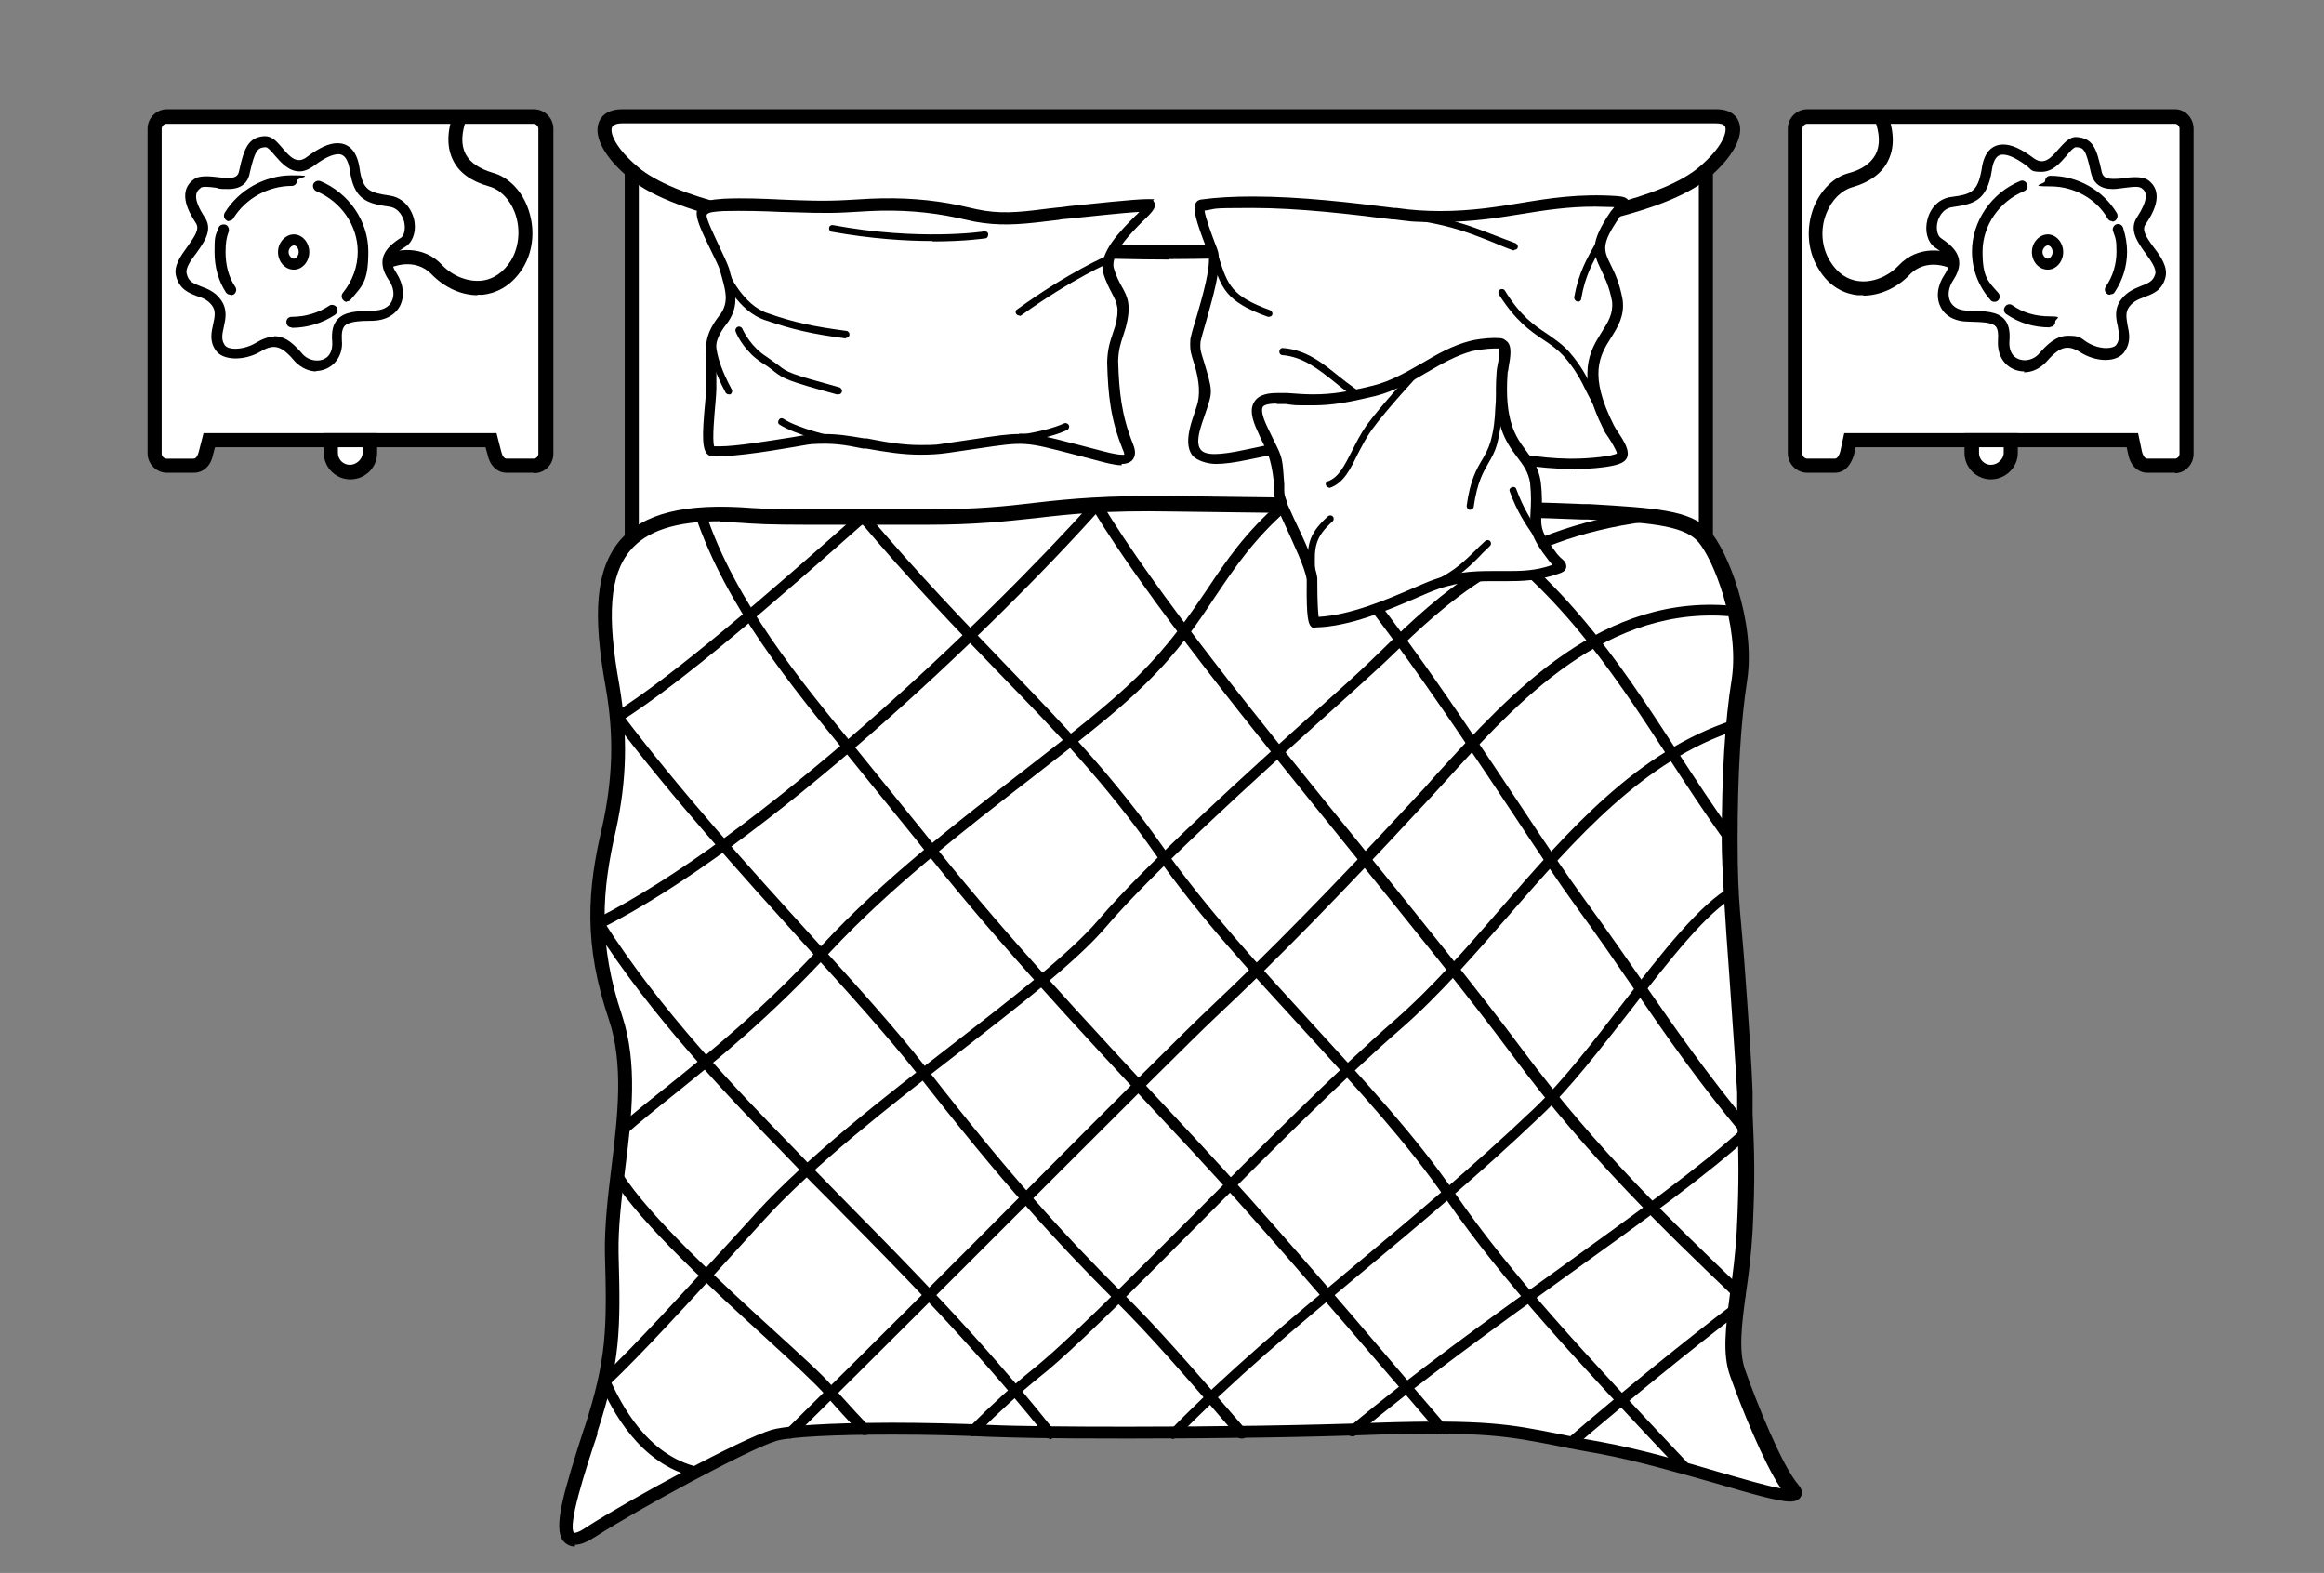 <?xml version="1.0" encoding="UTF-8"?>
<svg xmlns="http://www.w3.org/2000/svg" version="1.1" viewBox="0 0 527.5 357">
  <rect x="0" y="0" width="527.5" height="357" fill="#808080" stroke="none"/>
  <defs>
    <style>
      .cls-1 {
        fill-rule: evenodd;
      }

      .cls-1, .cls-2 {
        fill: #fff;
      }
    </style>
  </defs>
  <!-- Generator: Adobe Illustrator 28.6.0, SVG Export Plug-In . SVG Version: 1.2.0 Build 709)  -->
  <g>
    <g id="Layer_1">
      <g>
        <g>
          <g>
            <rect class="cls-2" x="143.4" y="38.5" width="243.8" height="275.7"/>
            <path d="M388.8,315.9h-247V36.9h247v279ZM145,312.7h240.6V40.1h-240.6v272.5Z"/>
          </g>
          <g>
            <path class="cls-1" d="M170.5,117c7.4.5,16.1.3,40.2.3s27-3.4,56-2.9c29.1.3,77.5,1.1,92.5,1.8,15,.8,23.6,1.1,27.6,5.5,4,4.4,10,20,8.2,32.5-1.9,12.4-2.3,26.6-2.3,36.8s3.1,44.6,3.4,57c.3,12.4.6,17.4,0,31.6-.8,14.4-4.2,24.9-1.6,32.1,2.6,7.3,8.4,22,12.4,26.6,4,4.8-24.4-6.1-43.4-9.5-18.9-3.2-20-5.3-50.7-4.4-30.7,1.1-73.3,1.1-88.3.5-14.9-.8-42.3-.8-48.8,1-6.6,1.9-32.1,15.8-41.7,22-9.5,6.1-5.2-7.3,0-23.4,5.2-16,5.2-22.9,4.7-40-.3-17.1,6.3-37.1.8-53.4-5.5-16.3-4.8-28.4-1.5-42.9,2.4-11,2.7-20.8.8-32.1-5-27.3-.8-41.5,31.5-38.9h0Z"/>
            <path d="M130.5,351c-1.1,0-2-.5-2.7-1.3-2.3-3.1.2-11.2,4.7-25.3l.2-.5c5-15.5,5.1-22.2,4.6-39.5-.1-6.3.7-13.1,1.5-19.6,1.4-11.4,2.8-23.3-.6-33.4-5.8-17.1-4.9-29.5-1.5-43.8,2.4-10.9,2.7-20.6.8-31.5-3.1-17-2.2-26.9,3.1-33.3,5.3-6.3,14.9-8.7,30.1-7.5,4.4.3,9.4.3,17.7.3h22.4c11,0,17.5-.7,24.2-1.5,7.9-.9,16-1.7,31.8-1.5,28.2.3,77.4,1.1,92.5,1.8h1.4c14.8.9,23,1.3,27.3,6,4.1,4.4,10.5,20.6,8.6,33.8-1.5,9.7-2.2,21.7-2.2,36.6s.9,17.9,1.7,29.9c.8,10.9,1.5,21.2,1.7,27v5c.4,9.1.6,14.5,0,26.7-.3,5.2-.9,10-1.5,14.1-1,7.3-1.7,13.1-.2,17.4,2.5,7.1,8.3,21.7,12.1,26.1,1,1.2.9,2.1.6,2.6-.4.8-1.2,1.2-2.5,1.2-2.6,0-8.9-1.8-16.7-4.1-8.1-2.3-18.2-5.2-26.3-6.7-4-.7-7.2-1.3-10.1-1.9-10.8-2.1-16.3-3.2-40.3-2.5-15.9.6-36.6.9-56.8.9s-25.1-.2-31.6-.4c-6.1-.3-14-.5-21.8-.5-13.3,0-23.2.5-26.4,1.4-6.4,1.9-31.6,15.6-41.2,21.8-1.9,1.2-3.3,1.8-4.6,1.8ZM163.5,118.3c-10.1,0-16.8,2.2-20.5,6.7-4.6,5.5-5.3,14.7-2.4,30.6,1.9,11.3,1.7,21.4-.8,32.8-3.2,13.8-4.1,25.7,1.4,42.1,3.6,10.8,2.2,23,.7,34.8-.8,6.7-1.6,13.1-1.5,19.1.5,17.6.4,24.6-4.8,40.6v.5c-2.8,8.3-6.8,20.8-5.3,22.4h0c.3,0,1.1-.1,2.8-1.3,9.8-6.3,35.2-20.1,42.1-22.1,5.1-1.4,20.8-1.6,27.3-1.6s15.9.2,22,.5c6.4.3,17.9.4,31.4.4,20.2,0,40.9-.3,56.7-.9,24.5-.8,30.4.4,41,2.5,2.8.6,6,1.2,10,1.9,8.3,1.5,18.5,4.4,26.6,6.8,5.6,1.6,11,3.2,14,3.7-4-6-9-18.5-11.5-25.5-1.8-5-1-11.1,0-18.9.6-4.1,1.2-8.8,1.5-13.9.6-12,.4-17.5.1-26.5v-5c-.3-5.8-1.1-16.5-1.8-26.9-.9-12.1-1.7-24.6-1.7-30.1,0-15.1.7-27.2,2.3-37.1,1.7-12-4.2-27.2-7.8-31.1-3.5-3.7-11.6-4.2-25.1-4.9h-1.4c-15.1-.7-64.3-1.5-92.4-1.8-15.7-.3-23.7.6-31.4,1.5-6.6.7-13.4,1.5-24.6,1.5h-22.4c-8.3,0-13.3,0-17.9-.3-2.5-.2-4.8-.3-6.9-.3Z"/>
          </g>
          <path d="M356.5,328.7c-.3,0-.7-.1-.9-.4-.4-.5-.4-1.3.1-1.7,12.3-10.6,27.5-22.9,37.8-30.7.5-.4,1.3-.3,1.7.2.4.5.3,1.3-.2,1.7-10.3,7.8-25.4,20.1-37.7,30.6-.2.2-.5.3-.8.3Z"/>
          <path d="M306.9,326c-.3,0-.7-.2-.9-.4-.4-.5-.4-1.3.2-1.7,14.3-12,31.4-24.3,48-36.2,16.5-11.9,32.1-23.1,41.4-31.7.5-.5,1.3-.4,1.7,0,.5.5.4,1.3,0,1.7-9.4,8.7-25.1,20-41.7,31.9-16.5,11.9-33.6,24.2-47.8,36.1-.2.2-.5.3-.8.3Z"/>
          <path d="M266.4,326.6c-.3,0-.6-.1-.8-.3-.5-.5-.5-1.2,0-1.7,12.8-13.1,26.9-24.9,42-37.5,13.2-11,26.8-22.4,40.6-35.5,6.4-6.1,13.3-15,20-23.7,9.1-11.8,17.8-22.9,24.7-26.6.6-.3,1.3,0,1.6.5.3.6,0,1.3-.5,1.6-6.4,3.4-14.9,14.3-23.9,25.9-6.8,8.7-13.7,17.7-20.3,23.9-13.8,13.2-27.5,24.6-40.7,35.6-15,12.5-29.1,24.3-41.8,37.3-.2.2-.6.4-.9.4Z"/>
          <path d="M220.9,326c-.3,0-.6-.1-.9-.4-.5-.5-.5-1.2,0-1.7,5.1-5.1,9.7-9.3,14.5-13.2,7.4-5.9,21.2-19.8,35.8-34.4,15.5-15.6,33-33.2,46.2-44.7,8.6-7.5,16.6-16.7,24.3-25.6,15.2-17.5,30.9-35.6,52.7-42.6.6-.2,1.3.1,1.5.8.2.6-.1,1.3-.8,1.5-21.1,6.8-36.6,24.7-51.6,41.9-7.8,8.9-15.8,18.2-24.5,25.8-13.2,11.4-30.7,29-46.1,44.5-14.6,14.7-28.4,28.6-36,34.6-4.7,3.8-9.2,7.9-14.3,13-.2.2-.5.4-.9.4Z"/>
          <path d="M179.4,326.5c-.3,0-.6-.1-.9-.4-.5-.5-.5-1.2,0-1.7,17-16.7,38.4-38.1,57.2-57,17.8-17.9,33.2-33.3,38.5-38.3,13.8-13,28.4-27.9,46-46.9,2-2.1,4-4.3,6-6.6,16.8-18.4,37.6-41.4,68-38,.7,0,1.1.7,1.1,1.3,0,.7-.7,1.2-1.3,1.1-29.2-3.2-49.5,19.2-65.9,37.3-2.1,2.3-4.1,4.5-6.1,6.6-17.6,19-32.2,34-46.1,47-5.3,5-20.7,20.4-38.5,38.2-18.9,18.9-40.3,40.3-57.2,57-.2.2-.5.4-.8.4Z"/>
          <path d="M137.3,314.8c-.3,0-.6-.1-.9-.4-.5-.5-.4-1.3,0-1.7,8-7.6,18.3-18.9,31.3-33.1l4-4.4c11.5-12.6,29-26.2,44.4-38.1,13.8-10.7,26.7-20.7,33.2-28.3,10.7-12.6,34.4-34,50.1-48.1,4.8-4.3,8.9-8,11.6-10.6,1-1,2.1-2,3.2-3.1,11.7-11.4,27.8-26.9,59.1-31,.7,0,1.3.4,1.4,1,0,.7-.4,1.3-1,1.4-30.5,3.9-46.2,19.2-57.7,30.3-1.1,1.1-2.2,2.1-3.3,3.1-2.8,2.6-6.9,6.3-11.7,10.6-15.7,14.1-39.3,35.5-49.9,47.9-6.6,7.8-19.7,17.9-33.6,28.7-15.4,11.9-32.7,25.4-44.1,37.9l-4,4.4c-13,14.3-23.3,25.6-31.4,33.3-.2.2-.5.3-.8.3Z"/>
          <path d="M141.3,257.7c-.3,0-.7-.1-.9-.4-.4-.5-.4-1.3.1-1.7,3.2-2.9,7-5.9,10.9-9,9.7-7.8,21.9-17.6,35.3-32.2,13.7-14.8,30.8-28,45.9-39.7,10.3-8,19.2-14.9,25.5-21.1,7.5-7.4,11.7-13.7,15.8-19.7,4.4-6.6,8.6-12.9,16.7-20,.5-.4,1.3-.4,1.7.1.4.5.4,1.3-.1,1.7-7.8,6.9-11.9,13.1-16.3,19.6-4.1,6.2-8.4,12.6-16.1,20.1-6.4,6.3-15.4,13.2-25.7,21.2-15,11.6-32,24.8-45.6,39.4-13.6,14.8-25.8,24.6-35.6,32.5-3.9,3.1-7.6,6.1-10.8,8.9-.2.2-.5.3-.8.3Z"/>
          <path d="M135.7,210.9c-.4,0-.9-.3-1.1-.7-.3-.6,0-1.3.5-1.6,36.9-18.4,88.8-67.8,112.8-94.6.5-.5,1.2-.5,1.7,0,.5.4.5,1.2,0,1.7-24.1,27-76.3,76.7-113.5,95.2-.2,0-.4.1-.5.1Z"/>
          <path d="M139.9,164.2c-.4,0-.8-.2-1-.6-.4-.6-.2-1.3.4-1.7,14-8.8,35.3-27.4,55.9-45.6.5-.4,1.3-.4,1.7.1.4.5.4,1.3-.1,1.7-20.7,18.3-42,36.9-56.2,45.8-.2.1-.4.2-.6.2Z"/>
          <path d="M196.2,325.7c-.3,0-.7-.1-.9-.4-1-1.2-1.5-1.6-2.1-2.2-.9-1-2.1-2.2-6.3-7-2.2-2.4-7-6.9-12.6-12-12.2-11.1-28.9-26.4-35.1-36.4-.4-.6-.2-1.3.4-1.7.6-.4,1.3-.2,1.7.4,6.1,9.7,22.6,24.9,34.7,35.9,5.9,5.4,10.6,9.6,12.8,12.2,4.3,4.7,5.4,6,6.3,6.9.6.6,1,1.1,2.1,2.3.4.5.4,1.3,0,1.7-.2.2-.5.3-.8.3Z"/>
          <path d="M238.2,326.5c-.4,0-.8-.2-1-.6l-.5-.8c-16.1-20-33-37.1-45.3-49.5-3.2-3.3-6.2-6.2-8.7-8.8-1.4-1.5-3-3.1-4.7-4.9-12-12.3-30.1-30.9-43.4-52-.4-.6-.2-1.3.4-1.7.6-.4,1.3-.2,1.7.4,13.2,20.9,31.2,39.4,43.1,51.6,1.7,1.8,3.3,3.4,4.7,4.9,2.5,2.6,5.4,5.5,8.6,8.8,12.3,12.5,29.3,29.6,45.5,49.9l.6,1c.3.6.2,1.3-.4,1.7-.2.1-.4.2-.6.2Z"/>
          <path d="M281.8,326.5c-.3,0-.7-.1-.9-.4-11.9-13.9-20.3-23.5-28-31.1-12.9-12.9-25.5-26.6-44.7-51.3-6.6-8.4-15.9-18.7-25.9-29.7-14-15.5-29.9-33.1-43.4-51-.4-.5-.3-1.3.2-1.7.5-.4,1.3-.3,1.7.2,13.4,17.8,29.3,35.4,43.3,50.8,10,11,19.4,21.4,26,29.9,19.1,24.6,31.6,38.2,44.5,51.1,7.8,7.6,16.2,17.3,28.2,31.2.4.5.4,1.3-.1,1.7-.2.2-.5.3-.8.3Z"/>
          <path d="M327.3,325.5c-.3,0-.7-.1-.9-.4l-8.9-10.4c-15.9-18.5-32.3-37.7-46.8-53.3-30.5-32.6-46.6-50.2-62.5-70.5l-15.7-19.4c-13-15.9-27.7-33.9-34.6-54.3-.2-.6.1-1.3.8-1.5.6-.2,1.3.1,1.5.8,6.7,20,21.3,37.8,34.2,53.5l15.7,19.4c15.9,20.2,32,37.7,62.4,70.3,14.5,15.6,31,34.8,46.8,53.4l8.9,10.4c.4.5.4,1.3-.1,1.7-.2.2-.5.3-.8.3Z"/>
          <path d="M382.8,334.7c-.3,0-.6-.1-.9-.4-24.8-26.3-40.6-43.3-53.6-62-8.8-12.8-20.2-25.2-32.2-38.3-11.8-12.9-24.1-26.1-33.9-40.2-11.2-16-22.4-27.6-35.5-41.1-9.4-9.7-20-20.7-31.8-34.7-.4-.5-.4-1.3.1-1.7.5-.4,1.3-.4,1.7.1,11.8,14,22.4,24.9,31.7,34.6,13.1,13.6,24.4,25.3,35.7,41.4,9.8,13.9,22,27.1,33.7,39.9,12.1,13.2,23.6,25.6,32.5,38.6,12.8,18.5,28.6,35.5,53.3,61.7.5.5.4,1.3,0,1.7-.2.2-.5.3-.8.3Z"/>
          <path d="M394.8,295c-.3,0-.6-.1-.8-.3l-1.1-1c-14.5-13.9-32.5-31.1-49.4-53.9-10.4-14-23.5-30.1-37.3-47.2-22.5-27.8-45.8-56.6-58.3-77.2-.3-.6-.2-1.3.4-1.7.6-.3,1.3-.2,1.7.4,12.4,20.5,35.7,49.2,58.2,76.9,13.8,17.1,26.9,33.2,37.4,47.3,16.8,22.6,34.8,39.8,49.2,53.6l1.1,1c.5.5.5,1.2,0,1.7-.2.3-.6.4-.9.4Z"/>
          <path d="M396.4,258c-.4,0-.7-.2-.9-.4-10.3-12.4-17.2-22.4-24.5-33-4.1-5.9-8.3-12.1-13.3-18.9-3.7-5.1-8.8-12.7-14.6-21.5-15.7-23.6-37.2-55.8-52.3-68.6-.5-.4-.6-1.2-.2-1.7.4-.5,1.2-.6,1.7-.2,15.5,13,37,45.4,52.8,69.1,5.8,8.8,10.9,16.3,14.6,21.4,5,6.8,9.3,13,13.4,18.9,7.3,10.5,14.2,20.5,24.4,32.8.4.5.4,1.3-.2,1.7-.2.2-.5.3-.8.3Z"/>
          <path d="M392.8,191.8c-.4,0-.7-.2-1-.5-4.7-6.5-9-13.1-13.1-19.4-13.6-20.8-26.4-40.4-50.8-55.5-.6-.4-.7-1.1-.4-1.7.3-.6,1.1-.7,1.7-.4,24.8,15.3,37.8,35.2,51.5,56.2,4.1,6.3,8.4,12.9,13.1,19.4.4.5.3,1.3-.3,1.7-.2.2-.5.2-.7.2Z"/>
          <path d="M158,335.3c-13.1-2.9-19.2-15.8-21.5-20.6l-.3-.6,2.2-1,.3.6c2.2,4.5,7.9,16.6,19.9,19.3l-.5,2.4Z"/>
          <g>
            <path class="cls-1" d="M389.6,26.4c5.8,0,5,6.1-2.7,12.8-18.1,15.3-92.8,18.1-121.6,18.1s-103.3-2.7-121.4-18.1c-7.9-6.6-8.6-12.8-2.7-12.8h248.5Z"/>
            <path d="M265.3,58.9c-4.1,0-100.9-.2-122.5-18.5-5.5-4.6-8.1-9.3-6.9-12.6.7-1.9,2.6-3,5.2-3h248.5c3.5,0,4.7,1.8,5.1,2.9,1.2,3.2-1.4,8-6.8,12.6-21.5,18.3-118.5,18.5-122.6,18.5ZM141.1,28c-.8,0-1.9.2-2.2.9-.5,1.3.8,4.7,5.9,9,16.5,14,83.4,17.7,120.4,17.7s104.1-3.7,120.5-17.7c5.2-4.4,6.3-7.8,5.9-9.1-.3-.7-1.3-.8-2.1-.8h-248.5Z"/>
          </g>
          <g>
            <g>
              <path class="cls-1" d="M316.8,48.5c22.1,2.6,31.5-4,50.2-2.7,2.9.3,1.3.6-.3,2.9-7.1,10.3-1.5,9,.5,19.5,1.1,8.9-11.5,9.8-1.9,28.7.6,1.5,4.2,5.7,2.6,6.8-1.5,1.1-9.4,1.6-11.8,1.5-13.4-.2-25.5-5-39.9-5.3-14,0-19.5.3-32.9,3.2-9.8,2.1-14,1.3-11.8-6.5,2.7-8.9,3.2-6.1.3-15.8-.5-1.5-.5-2.3-.3-3.7,1.1-4.8,5-15.3,4-19.7-.3-1.3-4.4-10.5-2.7-10.8,13.6-1.8,30.7.3,44.1,1.9h0Z"/>
              <path d="M357.2,106.4c-.5,0-.9,0-1.2,0-6.7,0-13-1.3-19.7-2.6-6.4-1.3-13-2.6-20.1-2.7-14.3,0-19.6.4-32.7,3.2-3.3.7-5.7,1-7.5,1s-4.4-.7-5.4-2c-1.1-1.5-1.2-3.7-.3-7,.5-1.7,1-3,1.3-4q1.3-3.7-.5-9.6l-.5-1.6c-.5-1.6-.5-2.6-.4-4.2.3-1.4.8-3.1,1.4-5,1.4-4.8,3.3-11.4,2.7-14.3,0-.3-.3-1-.7-1.9-2.1-5.5-2.9-8.3-2.2-9.6.2-.4.6-.7,1.1-.8,3.6-.5,7.5-.7,11.9-.7,10.8,0,22.6,1.4,32.1,2.6h.5c3.4.5,6.7.7,9.9.7,6.9,0,12.6-.9,18.1-1.8,6.6-1.1,13.5-2.2,22.1-1.6,1.2.1,2.3.3,2.6,1.2.3.9-.3,1.6-.9,2.2-.3.3-.8.8-1.2,1.4-4.3,6.2-3.6,7.5-2,10.8.9,1.8,2,4.1,2.7,7.9.5,3.7-1.1,6.2-2.6,8.6-2.6,4.1-5.2,8.4.6,19.9.2.4.5.9.9,1.5,1.5,2.2,3.5,5.3,1.3,6.8-2.1,1.6-11.2,1.7-11.3,1.7ZM316.1,98.7c7.3.2,14.1,1.5,20.6,2.8,6.6,1.3,12.7,2.5,19.3,2.6.3,0,.7,0,1.1,0,3.9,0,9.1-.6,9.9-1.2,0-.5-1.3-2.7-1.9-3.6-.5-.7-.9-1.3-1.1-1.8-6.4-12.7-3.1-17.9-.4-22.2,1.4-2.2,2.6-4.1,2.3-6.9-.6-3.3-1.7-5.5-2.5-7.2-1.9-3.9-2.6-6.1,2.2-13.2.3-.4.6-.7.8-1-1.5,0-3-.1-4.4-.1-6.2,0-11.3.8-16.8,1.7-5.6.9-11.4,1.8-18.5,1.8s-6.7-.2-10.2-.6h-.5c-9.4-1.2-21.2-2.6-31.8-2.6s-7.6.2-10.8.6c.2,1.6,1.7,5.6,2.3,7.2.4,1,.7,1.8.8,2.2.8,3.6-1.2,10.2-2.7,15.6-.5,1.8-1,3.4-1.3,4.7-.1,1.2-.1,1.8.3,3.1l.5,1.6c1.9,6.4,2,6.6.5,11-.3,1-.8,2.2-1.3,3.9-.7,2.4-.7,4,0,4.9,1,1.4,4.1,1.4,10.5,0,13.3-2.9,18.7-3.3,33.2-3.3Z"/>
            </g>
            <path d="M363.4,94.1c-.3,0-.5-.1-.7-.4-1.1-1.8-1.8-3.3-2.6-4.8-1.3-2.7-2.5-5-5.1-8-1.5-1.6-3-2.7-4.7-3.8-3-2-6.3-4.3-10.1-10.3-.2-.4-.1-.9.3-1.1.4-.2.9-.1,1.1.3,3.6,5.8,6.6,7.8,9.6,9.8,1.7,1.2,3.4,2.3,5,4.1,2.7,3.1,3.9,5.5,5.3,8.3.7,1.5,1.5,3,2.5,4.7.2.4.1.9-.3,1.1-.1,0-.3.1-.4.1Z"/>
            <path d="M358.1,68.4s0,0-.1,0c-.4,0-.7-.5-.7-.9,1-5.6,2.9-8.8,4.8-12.2.3-.5.6-1.1.9-1.6.2-.4.7-.5,1.1-.3.4.2.5.7.3,1.1-.3.6-.6,1.1-.9,1.6-1.9,3.3-3.7,6.4-4.6,11.7,0,.4-.4.7-.8.7Z"/>
            <path d="M343.7,56.8c0,0-.2,0-.3,0-1.7-.6-3.1-1.2-4.5-1.8-6.8-2.7-10.9-4.3-22.2-5.6-.4,0-.8-.5-.7-.9,0-.4.4-.8.9-.7,11.5,1.4,15.9,3.1,22.6,5.7,1.4.5,2.8,1.1,4.5,1.7.4.2.6.6.5,1-.1.3-.4.5-.8.5Z"/>
            <path d="M288.1,71.9c0,0-.2,0-.3,0-9.6-3.4-10.6-6.6-12.6-12.8l-.5-1.4c-.1-.4,0-.9.5-1,.4-.2.9,0,1,.5l.5,1.4c2,6.1,2.8,8.6,11.6,11.8.4.2.6.6.5,1-.1.3-.4.5-.8.5Z"/>
            <path d="M333.6,102.8c-.1,0-.2,0-.3,0-.1,0-14.5-6.4-22.7-10.7-3.1-1.7-5.5-3.6-7.8-5.5-3.8-3-7.1-5.6-11.7-6-.4,0-.8-.4-.7-.9,0-.4.4-.8.9-.7,5.1.4,8.8,3.3,12.6,6.4,2.3,1.8,4.7,3.7,7.6,5.3,8.1,4.3,22.4,10.6,22.5,10.6.4.2.6.7.4,1.1-.1.3-.4.5-.7.5Z"/>
          </g>
          <g>
            <g>
              <path class="cls-1" d="M255.9,101.3c1.8,4.2-1.9,3.2-7.4,1.8-18.6-4.7-13.9-4.2-33.6-1.5-6.9,1-11.6.2-18.2-1-4.8-.8-7.4-1.3-12.6-1-4.7.6-18.7,3.4-22.6,2.6-1.6-.8,0-12.1,0-14.2v-3.9c-.2-5.3-1-7.3,2.9-12.1,2.6-3.9,1-7.1,0-11-1-3.1-5.7-10.8-5.2-12.9.5-1.5,2.4-1.6,5-1.8,9.5-.3,18.1.8,27.9.3,17.6-.8,13.7-1.1,29.2,2.1,6.9,1.5,11.3.5,18.7-.3,1.8-.2,20.3-2.3,20.8-1.8.6,1-10.8,9-9.4,14.7,1.6,5.8,4.7,5.8,2.7,12.9-1,3.1-1.6,4.4-1.8,7.7.2,6.9.6,12.4,3.4,19.2h0Z"/>
              <path d="M254.6,105.6c-1.6,0-3.8-.6-6.4-1.3l-4.2-1.1c-11.6-3-11.2-3-22.1-1.4-1.9.3-4.1.6-6.8,1-2.1.3-4.1.4-6.1.4-4.2,0-7.8-.6-12.4-1.4h-.7c-4.4-.9-6.9-1.3-11.7-1-1,.1-2.5.4-4.3.7-6.4,1.1-15.6,2.5-18.6,1.9h-.3c-1.7-.9-1.7-4.1-.9-12.5.1-1.3.2-2.4.2-2.9v-3.9c0-.7,0-1.4,0-2.1-.2-3.9-.3-6.3,3.3-10.8,1.8-2.7,1.1-5.1.3-8.1-.2-.6-.3-1.2-.5-1.8-.3-1-1.2-2.7-2.1-4.6-2.2-4.5-3.5-7.3-3.1-8.9.8-2.4,3.5-2.5,6.1-2.7,4.6-.2,8.9,0,13.2.2,4.8.2,9.6.4,14.7.1l5.3-.3q10.7-.5,20.2,1.5l4,.9c5.1,1.1,9.4.7,14.9,0,1.1-.1,2.2-.3,3.4-.4.4,0,1.2-.1,2.5-.3,4.9-.5,15-1.6,17.8-1.6s1.2,0,1.5.4c.9,1.3,0,2.3-2.3,4.5-2.6,2.6-7.5,7.5-6.7,10.7.5,1.8,1.2,3.1,1.8,4.2,1.3,2.3,2.3,4.2.9,9.4l-.5,1.6c-.7,2.1-1.1,3.3-1.2,5.9.2,7.2.8,12.4,3.3,18.7.4,1,.9,2.4.1,3.6-.5.7-1.4,1.1-2.6,1.1ZM231.4,98.4c3.4,0,6.3.7,13.2,2.5l4.2,1.1c2.3.6,4.5,1.2,5.8,1.2s.5,0,.6,0c0,0,0-.4-.4-1.3-2.7-6.7-3.3-12.1-3.5-19.7.1-3,.6-4.5,1.3-6.6l.5-1.5c1.1-4.1.4-5.4-.7-7.5-.6-1.2-1.4-2.6-2-4.7-1.2-4.5,4-9.6,7.4-13,.3-.2.5-.5.8-.8-3.9.2-11.7,1.1-15.8,1.5-1.3.1-2.2.2-2.5.3-1.2.1-2.3.3-3.4.4-5.8.7-10.3,1-15.7,0l-4.1-.9q-9.4-2-19.6-1.5l-5.3.3c-5.2.3-10.1,0-14.9-.1-4.3-.2-8.5-.3-13-.2-1.7.1-3.7.2-3.9.9-.2.8,1.9,5,2.9,7.2.9,1.9,1.8,3.8,2.2,5,.2.7.3,1.3.5,1.8.9,3.2,1.8,6.5-.7,10.2-3.1,3.9-3,5.6-2.8,9.2,0,.7,0,1.4.1,2.2v3.9c0,.6-.1,1.7-.2,3.1-.2,2.3-.8,8.4-.3,9.9.3,0,.8,0,1.2,0,3.9,0,10.9-1.2,16.1-2,1.8-.3,3.4-.6,4.4-.7,1.2,0,2.2-.1,3.2-.1,3.3,0,5.6.4,9.2,1h.6c4.6.9,8.1,1.5,12.1,1.5s3.8-.1,5.8-.4c2.7-.4,4.9-.7,6.8-1,4.6-.7,7.3-1.1,9.8-1.1Z"/>
            </g>
            <path d="M231.4,71.6c-.3,0-.5-.1-.7-.3-.3-.4-.2-.9.2-1.1,11.6-8.4,20.4-12.2,20.5-12.2.4-.2.9,0,1.1.4.2.4,0,.9-.4,1.1,0,0-8.8,3.8-20.2,12-.1.1-.3.2-.5.2Z"/>
            <path d="M192,76.8s0,0-.1,0c-7.6-1-12-2-18.1-4.1-6.4-2-9.9-10-10-10.3-.2-.4,0-.9.4-1.1.4-.2.9,0,1.1.4,0,0,3.3,7.6,9,9.4,6,2.1,10.3,3,17.8,4,.4,0,.8.5.7.9,0,.4-.4.7-.8.7Z"/>
            <path d="M165.4,89.5c-.3,0-.6-.2-.7-.4-4.7-8.8-3.7-12.4-3.6-12.7.2-.4.6-.7,1-.5.4.1.6.6.5,1,0,0-.9,3.4,3.5,11.5.2.4,0,.9-.3,1.1-.1,0-.3,0-.4,0Z"/>
            <path d="M190.1,89.5c0,0-.1,0-.2,0-11.3-3.1-12-3.5-14.3-5.3-.6-.5-1.4-1.1-2.7-1.9-3.6-2.3-5.5-5.9-5.9-7-.2-.4,0-.9.4-1.1.4-.2.9,0,1.1.4.4.9,2.1,4.2,5.4,6.3,1.3.9,2.1,1.5,2.8,2,2,1.6,2.5,1.9,13.8,5,.4.1.7.6.6,1-.1.4-.4.6-.8.6Z"/>
            <path d="M228,100.7c-.4,0-.8-.3-.8-.7,0-.4.3-.8.7-.9,0,0,8.5-.7,13.6-3,.4-.2.9,0,1.1.4.2.4,0,.9-.4,1.1-5.4,2.5-13.8,3.1-14.2,3.1,0,0,0,0,0,0Z"/>
            <path d="M188.9,100.5c0,0-.1,0-.2,0-.3,0-8.1-1.8-11.7-4.1-.4-.2-.5-.7-.2-1.1.2-.4.7-.5,1.1-.2,3.4,2.2,11.1,3.9,11.2,3.9.4,0,.7.5.6,1,0,.4-.4.6-.8.6Z"/>
            <path d="M211.7,54.7c-6.1,0-14-.5-22.9-2.1-.4,0-.7-.5-.6-.9,0-.4.5-.7.9-.6,19.3,3.6,34.1,1.5,34.3,1.4.5,0,.9.2.9.7,0,.4-.2.9-.7.9,0,0-4.6.7-11.9.7Z"/>
          </g>
          <g>
            <g>
              <path class="cls-1" d="M323.7,133.6c12.1-5.2,19.1-.6,29.5-4.4,1.8-.6.6-.8-.8-2.6-6.3-8.1-2.9-7.7-4-17.1-1.3-7.9-8.9-7.1-7.6-25,.2-1.5,1.3-5.5,0-6.3-1-.8-5.8,0-7.1.3-7.7,2.1-13.7,8.1-22,10.2-8.1,1.9-11.5,2.4-19.9,1.8-6.1-.5-8.4.8-5.3,7.1,3.6,7.6,3.2,5.2,3.7,13.9,0,1.3.3,2.1.6,3.4,1.8,4,6.3,12.8,6.8,16.6,0,1.3-.2,9.8.8,9.8,8.2-.2,17.6-4.5,25.2-7.7h0Z"/>
              <path d="M298.6,142.6h-.5l-.5-.4c-.6-.6-1.1-1.8-1-10.1v-.5c-.3-2.6-3.1-8.4-5-12.6-.6-1.4-1.2-2.6-1.6-3.5l-.3-1c-.2-.9-.5-1.7-.5-2.9v-1.3q-.4-5.4-2-8.7c-.4-.9-1-1.9-1.6-3.4-1.6-3.3-1.9-5.4-.9-7,1.1-1.8,3.5-2,5.3-2s1.4,0,2.2,0c2.4.2,4.2.3,5.9.3,4.4,0,7.8-.6,13.6-2,4-1,7.6-3.1,11.1-5.1,3.4-2,6.9-4,10.8-5,1-.3,3.7-.7,5.6-.7s2.1.2,2.6.6c1.6,1,1,3.9.6,6.2,0,.5-.2.9-.2,1.1-.8,11,1.9,14.6,4.2,17.7,1.4,1.9,2.8,3.8,3.3,6.9.4,3.3.3,5.4.2,7.1-.2,3.1-.3,4.5,3.6,9.5.4.4.7.8,1,1,.6.5,1.1,1.1,1,2-.2.9-1.1,1.2-1.7,1.4-4.5,1.6-8.4,1.7-11.8,1.7h-3.4c-4.1,0-8.6.2-14.3,2.6l-2.1.9c-7.4,3.2-15.8,6.8-23.6,7h0ZM289.8,91.6c-2.2,0-3,.4-3.2.8-.2.4-.4,1.5,1.1,4.6.7,1.4,1.2,2.5,1.6,3.3,1.8,3.6,1.8,3.8,2.2,9.6v1.4c0,.9.2,1.5.5,2.3l.2.8c.4.8.9,2,1.5,3.3,2.2,4.6,4.9,10.3,5.3,13.5v.7c0,5.2.2,7.3.3,8.1,7.1-.4,15-3.7,21.9-6.7l2.1-.9c6.1-2.6,10.9-2.8,15.3-2.8h3.4c3.1,0,6.5,0,10.4-1.4-.2-.2-.5-.5-.8-.9-4.3-5.5-4.4-7.4-4.2-11.1.1-1.6.2-3.6-.1-6.6-.4-2.5-1.6-4.1-2.9-5.8-2.6-3.5-5.6-7.5-4.7-19.4,0-.4.1-.8.2-1.4.2-.9.6-3.4.3-3.9,0,0-.2,0-1.1,0-1.6,0-4.1.4-5,.6-3.6,1-6.8,2.8-10.2,4.8-3.6,2.1-7.4,4.3-11.8,5.4-6,1.4-9.5,2.1-14.2,2.1s-3.7,0-6.1-.3c-.7,0-1.4,0-2,0Z"/>
            </g>
            <path d="M333.7,115.7s0,0-.1,0c-.4,0-.7-.5-.7-.9.8-5.9,2.3-8.4,3.6-10.6.7-1.2,1.3-2.3,1.8-3.9.8-2.9,1-5.1,1.1-7.6.1-1.4.2-2.9.4-4.7,0-.4.5-.7.9-.7.4,0,.8.5.7.9-.2,1.7-.3,3.2-.4,4.6-.2,2.5-.4,4.9-1.2,8-.5,1.8-1.2,3-1.9,4.2-1.2,2.1-2.6,4.4-3.4,10,0,.4-.4.7-.8.7Z"/>
            <path d="M349.6,123.3c-.3,0-.5-.1-.7-.4-.4-.6-.7-1.1-1.1-1.7-1.7-2.5-3.5-5.2-5.1-9.6-.2-.4,0-.9.5-1,.4-.2.9,0,1,.5,1.6,4.3,3.2,6.7,4.9,9.3.4.6.8,1.1,1.1,1.7.2.4.1.9-.2,1.1-.1,0-.3.1-.4.1Z"/>
            <path d="M323.7,134.4c-.3,0-.6-.2-.7-.5-.2-.4,0-.9.4-1.1,6-2.6,8.1-4.6,11.2-7.6.7-.7,1.5-1.5,2.5-2.4.3-.3.8-.3,1.1,0,.3.3.3.8,0,1.1-.9.9-1.7,1.6-2.4,2.4-3.1,3.1-5.4,5.3-11.7,8-.1,0-.2,0-.3,0Z"/>
            <path d="M297.7,132.3c-.4,0-.8-.3-.8-.8v-1.8c-.2-5.5-.3-8.2,4.5-12.5.3-.3.8-.3,1.1,0,.3.3.3.8,0,1.1-4.2,3.8-4.2,6-4,11.3v1.8c0,.4-.3.8-.7.8h0Z"/>
            <path d="M301.8,110.7c-.3,0-.6-.2-.8-.5-.2-.4,0-.9.5-1,2.4-.9,3.7-3.6,5.3-6.7,1-2,2-4,3.4-6,3.7-5,10.6-12.4,10.7-12.5.3-.3.8-.3,1.1,0,.3.3.3.8,0,1.1,0,0-7,7.5-10.6,12.4-1.3,1.8-2.3,3.8-3.3,5.7-1.6,3.3-3.1,6.4-6.2,7.5,0,0-.2,0-.3,0Z"/>
          </g>
        </g>
        <g>
          <g>
            <path class="cls-1" d="M37.8,105.7h6.1c1.6,0,2.4-1.3,2.7-2.7l.8-3.1h63.9l.8,3.1c.3,1.5,1.3,2.7,2.7,2.7h6.1c1.6,0,2.7-1.3,2.7-2.7V29.2c0-1.5-1.3-2.7-2.7-2.7H37.8c-1.5,0-2.7,1.3-2.7,2.7v73.8c0,1.5,1.3,2.7,2.7,2.7h0Z"/>
            <path d="M121.1,107.3h-6.1c-2.1,0-3.8-1.6-4.3-4l-.5-1.8h-61.4l-.5,1.9c-.5,2.4-2.2,3.9-4.3,3.9h-6.1c-2.4,0-4.4-2-4.4-4.4V29.2c0-2.4,2-4.4,4.4-4.4h83.3c2.4,0,4.4,2,4.4,4.4v73.8c0,2.4-1.9,4.4-4.4,4.4ZM46.3,98.3h66.4l1.1,4.3c.2.8.6,1.5,1.2,1.5h6.1c.7,0,1.1-.6,1.1-1.1V29.2c0-.6-.6-1.1-1.1-1.1H37.8c-.6,0-1.1.6-1.1,1.1v73.8c0,.6.6,1.1,1.1,1.1h6.1c.2,0,.8,0,1.2-1.5l1.1-4.3Z"/>
          </g>
          <g>
            <path class="cls-1" d="M79.5,107.1c2.4,0,4.5-1.9,4.5-4.4v-2.9h-8.9v2.9c0,2.4,1.9,4.4,4.4,4.4h0Z"/>
            <path d="M79.5,108.8c-3.3,0-6-2.7-6-6v-4.5h12.1v4.5c0,3.3-2.7,6-6.1,6ZM76.7,101.5v1.3c0,1.5,1.2,2.7,2.7,2.7s2.9-1.3,2.9-2.7v-1.3h-5.7Z"/>
          </g>
          <g>
            <path d="M108.4,67c-3.7,0-7.4-1.7-10.3-4.6-4-4.3-9.5-1.6-9.6-1.6l-1.4-2.9c2.7-1.3,8.9-2.5,13.3,2.3,2.4,2.5,5.8,3.8,8.9,3.5,2.7-.3,5-1.9,6.7-4.6,1.9-3.2,2.2-7.4.8-11-1.2-3-3.3-5.1-5.8-5.8-3.9-1.1-6.7-3-8.1-5.8-1.5-2.9-1.5-6.5,0-10.7l3,1.1c-1.2,3.3-1.3,6-.2,8.1,1,1.9,3.1,3.3,6.1,4.2,3.4.9,6.4,3.8,7.9,7.7,1.8,4.6,1.5,9.8-1,13.9-2.8,4.5-6.5,5.8-9.1,6.1-.4,0-.9,0-1.3,0Z"/>
            <g>
              <path class="cls-1" d="M49.9,78.9c-2.3-3.4,1.6-6.8-.8-10.2-2.6-3.4-6.8-1.9-7.9-6.1-1.1-4,6.8-8.6,4.4-12.4-2.4-3.7-3.2-6.6-.8-8.4,2.4-1.9,9.8,2.6,10.8-2.7,1.1-5.2,1.9-6.6,4.7-6.8,2.7-.2,5.2,8.4,10.3,4.5,5.2-3.9,9-4.2,10,1.8.8,6,3.2,6.6,7.9,7.3,4.7.6,5.8,7.3,3.2,9.2-2.7,1.8-5.3,3.7-2.6,7.9,2.7,4.2,1,8.7-4.4,8.9-5.5.2-8.7.2-8.2,5.7.5,5.5-5.3,7.4-8.7,3.9-2.7-3.2-5-5.2-9.2-2.6-3.4,2.1-7.6,2.1-8.7.2h0Z"/>
              <path d="M71.9,84.3c-1.8,0-3.5-.8-4.9-2.2-2.8-3.3-4.5-4.3-7.7-2.4-3.8,2.3-8.9,2.2-10.4-.3-1.4-2-.9-4.1-.5-5.9.4-1.8.6-3-.3-4.2-.9-1.2-2.1-1.7-3.4-2.1-1.8-.7-3.9-1.5-4.7-4.4-.7-2.4,1-4.7,2.6-6.9,1.7-2.4,2.7-3.9,1.9-5.2-1.2-1.9-4.6-7-.5-10,1-.8,3-.8,5.3-.5.9.1,1.7.2,2.5.2,1.8,0,2.3-.6,2.5-1.7,1.1-5.1,2.1-7.6,5.8-7.8h0c1.7,0,2.8,1.3,4,2.7,1.7,2,3.3,3.8,5.6,2,2.8-2.1,5-3.1,6.9-3.1s4.3,1,5,5.6c.7,5.2,2.3,5.6,6.9,6.3,2.6.4,4.6,2.3,5.4,5.1.7,2.5,0,5.1-1.6,6.3-1.6,1-3,2-3.2,3.2-.2.8.1,1.8.9,3,1.6,2.5,1.9,5.2.8,7.4-1.1,2.1-3.3,3.3-6.1,3.4-3.3,0-5.6.2-6.5,1.2-.5.6-.7,1.6-.6,3.2.2,2-.4,3.8-1.6,5.1-1.1,1.2-2.7,1.9-4.4,1.9ZM62.2,76.3c2.8,0,4.7,2,6.6,4.2,1.6,1.6,4.3,1.8,5.7.3.7-.8,1-1.9.9-3.3-.2-2.3.2-3.9,1.2-5,1.6-1.8,4.4-1.9,8-2,2.2,0,3.7-.8,4.3-2.1.7-1.4.5-3.2-.7-4.9-1.2-1.8-1.6-3.4-1.3-4.9.5-2.1,2.3-3.5,4.2-4.7.7-.6,1-2.1.6-3.7-.2-.7-1-3-3.4-3.3-5-.7-8-1.6-8.9-8.3-.6-3.6-2.1-3.6-2.6-3.6-.9,0-2.6.4-5.5,2.6-1.1.8-2.2,1.3-3.3,1.3-2.5,0-4.2-2-5.6-3.6-.7-.8-1.6-1.9-2.1-1.9-1.8.1-2.4.6-3.6,5.8-.4,2.4-2.1,3.7-4.8,3.7s-1.9-.1-2.9-.3c-.8-.1-1.6-.2-2.3-.2s-1.1.1-1.2.3c-1.1.8-1.9,2.3,1.1,6.8,1.7,2.8-.3,5.5-2,7.9-1.3,1.7-2.6,3.5-2.2,4.8.4,1.7,1.4,2.1,3.2,2.8,1.4.5,3.2,1.2,4.5,3,1.6,2.2,1.1,4.4.7,6.2-.4,1.8-.6,2.9.2,4.1.8,1.3,4.5,1.1,7.1-.5,1.5-.9,2.9-1.4,4.2-1.4Z"/>
            </g>
            <path d="M66.7,61.2c-2,0-3.6-1.8-3.6-4s1.7-4,3.6-4,3.5,1.8,3.5,4-1.6,4-3.5,4ZM66.7,55.7c-.5,0-1.2.7-1.2,1.5s.7,1.5,1.2,1.5,1.1-.7,1.1-1.5-.5-1.5-1.1-1.5Z"/>
            <path d="M66.2,74.3c-.7,0-1.2-.5-1.2-1.2s.5-1.2,1.2-1.2c3.1,0,6.1-.9,8.5-2.5.5-.4,1.3-.2,1.7.3.4.6.2,1.3-.3,1.7-2.8,1.9-6.3,3-9.9,3ZM78.8,68.5c-.3,0-.5,0-.8-.3-.5-.4-.6-1.2-.2-1.7,2.2-2.7,3.4-6,3.4-9.4,0-5.9-3.8-11.4-9.4-13.7-.6-.3-.9-1-.7-1.6.3-.6.9-.9,1.6-.7,6.5,2.7,10.9,9.1,10.9,16s-1.4,7.8-4,10.9c-.2.3-.6.4-.9.4ZM52.3,66.9c-.4,0-.8-.2-1-.5-1.7-2.6-2.6-5.7-2.6-9.2s.1-3.5.9-5.5c.2-.6.9-.9,1.6-.7.6.2.9,1,.7,1.6-.5,1.3-.7,2.6-.7,4.6,0,3,.7,5.7,2.2,7.9.4.6.2,1.3-.3,1.7-.2.1-.4.2-.7.2ZM52,50.2c-.2,0-.4,0-.6-.2-.6-.4-.7-1.1-.4-1.7,3.2-5.2,9.1-8.5,15.2-8.5s1.2.5,1.2,1.2-.5,1.2-1.2,1.2c-5.3,0-10.4,2.8-13.2,7.3-.2.4-.6.6-1,.6Z"/>
          </g>
        </g>
        <g>
          <g>
            <path class="cls-1" d="M493.7,105.7h-6.3c-1.5,0-2.4-1.3-2.7-2.7l-.6-3.1h-64.1l-.6,3.1c-.5,1.5-1.3,2.7-2.7,2.7h-6.3c-1.5,0-2.7-1.3-2.7-2.7V29.2c0-1.5,1.3-2.7,2.7-2.7h83.5c1.5,0,2.6,1.3,2.6,2.7v73.8c0,1.5-1.1,2.7-2.6,2.7h0Z"/>
            <path d="M493.7,107.3h-6.3c-2.1,0-3.8-1.6-4.3-4l-.4-1.8h-61.5l-.4,1.8c-1.1,3.4-3,4-4.3,4h-6.3c-2.4,0-4.4-2-4.4-4.4V29.2c0-2.4,2-4.4,4.4-4.4h83.5c2.3,0,4.2,2,4.2,4.4v73.8c0,2.4-1.9,4.4-4.2,4.4ZM418.6,98.3h66.7l.9,4.3c.2.7.6,1.5,1.2,1.5h6.3c.5,0,1-.5,1-1.1V29.2c0-.6-.5-1.1-1-1.1h-83.5c-.6,0-1.1.6-1.1,1.1v73.8c0,.6.6,1.1,1.1,1.1h6.3c.6,0,1-.9,1.2-1.6l.9-4.2Z"/>
          </g>
          <g>
            <path class="cls-1" d="M451.9,107.1c-2.4,0-4.4-1.9-4.4-4.4v-2.9h8.9v2.9c0,2.4-2.1,4.4-4.5,4.4h0Z"/>
            <path d="M451.9,108.8c-3.3,0-6-2.7-6-6v-4.5h12.1v4.5c0,3.3-2.8,6-6.1,6ZM449.2,101.5v1.3c0,1.5,1.2,2.7,2.7,2.7s2.9-1.3,2.9-2.7v-1.3h-5.7Z"/>
          </g>
          <g>
            <path d="M423,67c-.5,0-.9,0-1.4,0-2.6-.3-6.3-1.6-8.9-6.1-2.5-4.1-2.8-9.3-1-13.9,1.6-3.9,4.5-6.8,7.9-7.7,3-.8,5-2.2,6.1-4.2,1.1-2.1,1-4.8-.2-8l3-1.1c1.5,4.1,1.5,7.7,0,10.6-1.4,2.8-4.2,4.8-8.1,5.9-2.4.7-4.6,2.8-5.8,5.8-1.5,3.6-1.2,7.8.8,11,1.6,2.6,3.8,4.2,6.5,4.5,3.1.4,6.6-1,9-3.5,4.5-4.8,10.6-3.6,13.2-2.3l-1.4,2.9c-.2-.1-5.5-2.6-9.4,1.6-2.8,2.9-6.7,4.6-10.4,4.6Z"/>
            <g>
              <path class="cls-1" d="M481.5,78.9c2.3-3.4-1.6-6.8,1-10.2,2.6-3.4,6.8-1.9,7.9-6.1,1-4-6.9-8.6-4.4-12.4,2.4-3.7,3.2-6.6.8-8.4-2.4-1.9-9.8,2.6-11-2.7-1.1-5.2-1.8-6.6-4.5-6.8-2.9-.2-5.3,8.4-10.5,4.5-5.2-3.9-9-4.2-9.8,1.8-1,6-3.2,6.6-7.9,7.3-4.7.6-5.8,7.3-3.2,9.2,2.6,1.8,5.3,3.7,2.6,7.9-2.7,4.2-1.1,8.7,4.4,8.9,5.5.2,8.6.2,8.1,5.7-.5,5.5,5.3,7.4,8.7,3.9,2.9-3.2,5.2-5.2,9.4-2.6,3.2,2.1,7.4,2.1,8.6.2h0Z"/>
              <path d="M459.5,84.3c-1.7,0-3.3-.7-4.4-1.9-1.2-1.3-1.7-3.1-1.6-5.1.1-1.6,0-2.6-.5-3.2-.9-1-3.2-1-6.1-1.1-3.2,0-5.4-1.3-6.4-3.3-1.1-2.1-.8-4.9.9-7.4,2-3.1.5-4.3-2.3-6.2-1.6-1.2-2.3-3.7-1.6-6.3.7-2.8,2.8-4.8,5.4-5.1,4.5-.6,6-1.1,6.9-6.3.6-4.6,3-5.6,4.9-5.6s4.1,1,6.9,3.1c2.3,1.7,3.9,0,5.6-2,1.3-1.4,2.4-2.8,4-2.8,4,.2,4.7,2.8,5.8,7.7.2,1.1.7,1.8,2.6,1.8s1.7-.1,2.6-.2c2.3-.3,4.3-.3,5.4.5,4,3,.7,8.1-.6,10-.9,1.3.1,2.9,1.9,5.3,1.6,2.1,3.2,4.4,2.6,6.8-.8,3-2.9,3.7-4.7,4.4-1.3.5-2.5.9-3.5,2.2-.9,1.2-.7,2.4-.4,4.2.4,1.8.8,3.8-.6,5.9-.7,1.2-2.3,2-4.4,2h0c-2,0-4.1-.7-5.8-1.8-3.1-1.9-4.8-1-7.8,2.4-1.4,1.4-3.1,2.2-4.9,2.2ZM454.6,35.1c-.5,0-2,0-2.5,3.6-1.1,6.9-4.1,7.6-8.9,8.3-2.4.3-3.2,2.6-3.4,3.3-.4,1.5-.1,3.1.7,3.7,2.3,1.6,6.3,4.3,2.9,9.5-1.2,1.8-1.4,3.6-.7,5,.7,1.3,2.1,2,4.1,2,3.9.1,6.5.2,8.1,1.9,1,1.1,1.4,2.7,1.2,5-.1,1.3.2,2.5.9,3.3,1.4,1.5,4.1,1.4,5.7-.3,2-2.3,4-4.2,6.7-4.2s2.7.4,4.2,1.4c1.4.9,3,1.4,4.5,1.4h0c1.1,0,2-.3,2.3-.8.8-1.2.6-2.4.3-4.1-.4-1.8-.9-4,.8-6.2,1.4-1.8,3.1-2.4,4.5-3,1.8-.7,2.7-1.1,3.2-2.7.3-1.3-1-3-2.2-4.7-1.8-2.5-3.8-5.3-2-8.1,2.9-4.5,2.2-5.9,1.1-6.7-.2-.1-.5-.3-1.3-.3s-1.5.1-2.3.2c-1,.1-2,.3-2.9.3-2.8,0-4.4-1.2-5-3.7-1.2-5.5-1.7-5.7-3.4-5.8h0c-.5,0-1.5,1.1-2.2,2-1.4,1.6-3.1,3.6-5.6,3.6s-2.2-.4-3.3-1.3c-2.8-2.1-4.5-2.6-5.4-2.6Z"/>
            </g>
            <path d="M464.8,61.2c-2,0-3.6-1.8-3.6-4s1.7-4,3.6-4,3.5,1.8,3.5,4-1.6,4-3.5,4ZM464.8,55.7c-.5,0-1.2.7-1.2,1.5s.7,1.5,1.2,1.5,1.1-.7,1.1-1.5-.5-1.5-1.1-1.5Z"/>
            <path d="M465.3,74.3c-3.7,0-7-1-9.9-3-.6-.4-.7-1.1-.3-1.7.4-.6,1.2-.7,1.7-.3,2.4,1.7,5.3,2.5,8.5,2.5s1.2.5,1.2,1.2-.5,1.2-1.2,1.2ZM452.7,68.5c-.3,0-.7-.1-.9-.4-2.7-3.1-4.2-6.9-4.2-11,0-6.9,4.4-13.3,10.9-16,.6-.3,1.3,0,1.6.7.3.6,0,1.3-.7,1.6-5.6,2.3-9.4,7.8-9.4,13.7s1.3,6.8,3.6,9.4c.4.5.4,1.3-.1,1.7-.2.2-.5.3-.8.3ZM479,66.9c-.2,0-.5,0-.7-.2-.6-.4-.7-1.1-.3-1.7,1.6-2.3,2.4-5.1,2.4-7.9s-.2-2.9-.8-4.7c-.2-.6.2-1.3.8-1.5.7-.2,1.3.2,1.5.8.6,1.9.9,3.7.9,5.4,0,3.3-1,6.5-2.8,9.2-.2.4-.6.5-1,.5ZM479.4,50.2c-.4,0-.8-.2-1-.6-2.6-4.5-7.6-7.3-13-7.3s-1.2-.5-1.2-1.2.5-1.2,1.2-1.2c6.2,0,12,3.3,15.1,8.5.3.6.1,1.3-.4,1.7-.2.1-.4.2-.6.2Z"/>
          </g>
        </g>
      </g>
    </g>
  </g>
</svg>